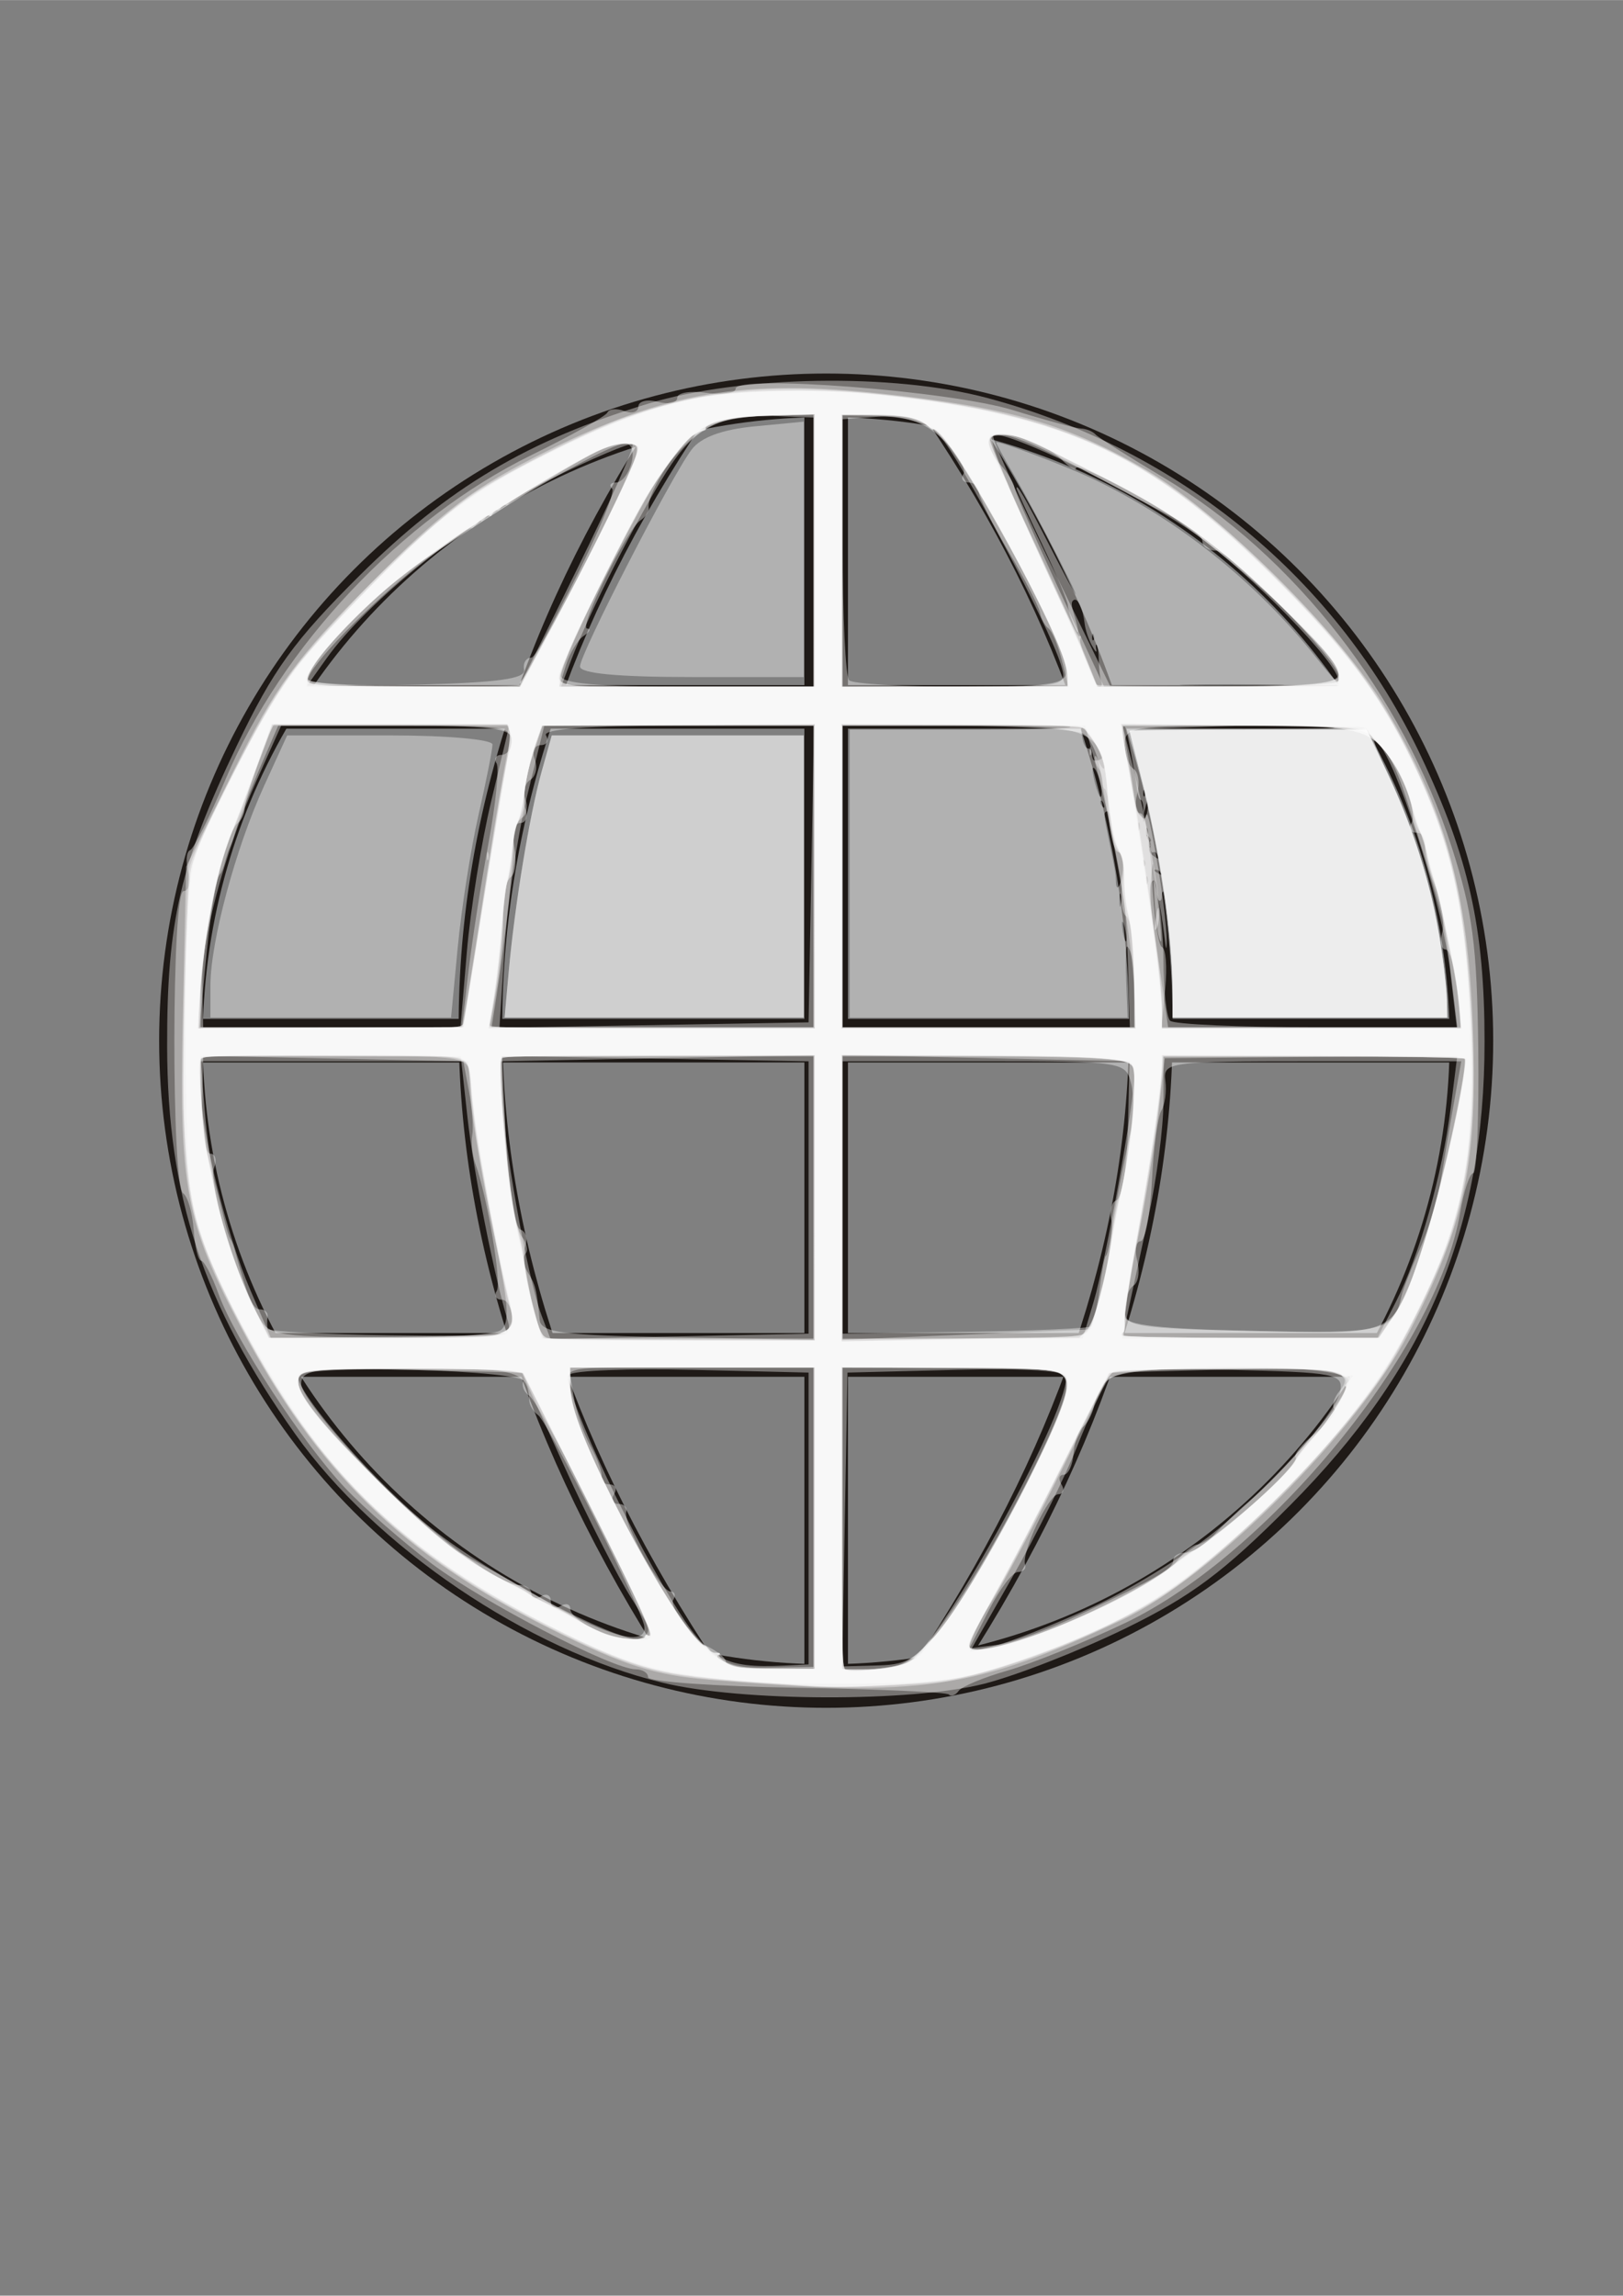 <?xml version="1.0" encoding="UTF-8" standalone="no"?>
<svg
   xmlns:dc="http://purl.org/dc/elements/1.1/"
   xmlns:cc="http://creativecommons.org/ns#"
   xmlns:rdf="http://www.w3.org/1999/02/22-rdf-syntax-ns#"
   xmlns:svg="http://www.w3.org/2000/svg"
   xmlns="http://www.w3.org/2000/svg"
   id="svg31"
   version="1.1"
   viewBox="0 0 8268 11692"
   style="shape-rendering:geometricPrecision; text-rendering:geometricPrecision; image-rendering:optimizeQuality; fill-rule:evenodd"
   height="11.693in"
   width="8.268in"
   xml:space="preserve"><rect x="0" y="0" width="8268" height="11692" fill="#808080" stroke="none"/><defs
     id="defs4"><style
       id="style2"
       type="text/css"><![CDATA[
    .str0 {stroke:#1F1A17;stroke-width:222}
    .fil0 {fill:none}
    .fil1 {fill:#1F1A17}
   ]]></style></defs><g
     transform="translate(247.739,-545.026)"
     id="Layer 1"><circle
       style="fill:none;stroke:#1f1a17;stroke-width:222"
       id="circle6"
       r="3287"
       cy="5845"
       cx="3961"
       class="fil0 str0" /><g
       id="g10"><path
         style="fill:#1f1a17"
         id="path8"
         d="M 3342,2685 C 2644,3721 2301,4766 2311,5820 l -222,2 C 2078,4722 2434,3636 3157,2562 Z M 2311,5820 c 11,1055 376,2123 1096,3205 l -185,121 C 2478,8029 2100,6921 2089,5822 Z"
         class="fil1" /></g><g
       id="g14"><path
         style="fill:#1f1a17"
         id="path12"
         d="m 4473,2685 c 698,1036 1041,2081 1031,3135 l 222,2 C 5737,4722 5381,3636 4658,2562 Z m 1031,3135 c -11,1055 -377,2123 -1097,3205 l 186,121 C 5337,8029 5715,6921 5726,5822 Z"
         class="fil1" /></g><path
       style="fill:none;stroke:#1f1a17;stroke-width:222"
       id="path16"
       d="M 3961,2558 V 9132"
       class="fil0 str0" /><g
       id="g20"><path
         style="fill:#1f1a17"
         id="path18"
         d="m 674,5734 h 6574 v 222 H 674 Z"
         class="fil1" /></g><g
       id="g24"><path
         style="fill:#1f1a17"
         id="path22"
         d="m 1166,4034 h 5590 v 222 H 1166 Z"
         class="fil1" /></g><g
       id="g28"><path
         style="fill:#1f1a17"
         id="path26"
         d="m 1081,7334 h 5760 v 223 H 1081 Z"
         class="fil1" /></g><path
       transform="matrix(10.417,0,0,10.417,-247.739,544.379)"
       id="path37"
       d="M 324.135,822.796 C 258.013,806.811 183.491,756.373 144.315,701.088 99.252,637.497 81.908,585.031 81.736,511.792 81.592,450.595 88.088,422.523 115.781,364.664 c 17.895,-37.387 27.926,-51.28 60.186,-83.355 42.955,-42.708 82.001,-65.953 140.976,-83.927 45.212,-13.779 120.158,-15.025 165.94,-2.76 94.559,25.334 171.25,88.677 212.022,175.12 23.404,49.62 31.092,84.134 31.092,139.577 0,91.402 -28.708,159.924 -94.894,226.499 -32.798,32.991 -48.486,44.714 -81.095,60.597 -22.236,10.831 -53.187,22.925 -68.778,26.875 -35.729,9.052 -118.684,8.79 -157.094,-0.496 z m 71.288,-80.317 v -71.347 l -56.682,-1.347 c -31.175,-0.741 -58.343,0.329 -60.374,2.378 -4.253,4.291 25.649,69.894 50.522,110.838 17.286,28.456 24.901,32.832 54.642,31.397 l 11.891,-0.574 z m 47.676,71.009 c 13.365,-3.591 78.37,-119.939 78.37,-140.268 0,-2.994 -19.964,-4.275 -53.51,-3.432 l -53.51,1.345 -1.313,72.536 -1.313,72.536 10.826,-0.065 c 5.954,-0.038 15.157,-1.229 20.45,-2.651 z m 90.203,-27.301 c 18.28,-8.343 45.452,-24.959 60.38,-36.925 29.355,-23.528 65.723,-64.739 65.723,-74.475 0,-8.532 -111.009,-8.615 -117.551,-0.087 -2.509,3.27 -9.374,18.089 -15.257,32.932 -5.883,14.842 -20.056,43.412 -31.497,63.489 l -20.802,36.503 12.883,-3.133 c 7.086,-1.723 27.84,-9.96 46.12,-18.303 z m -224.349,-4.467 c -7.076,-11.118 -22.058,-40.549 -33.295,-65.401 l -20.43,-45.186 -54.759,-1.34 c -32.033,-0.784 -54.759,0.519 -54.759,3.14 0,9.094 39.167,53.642 65.547,74.552 28.6,22.67 87.921,54.236 102.176,54.371 7.293,0.069 6.71,-2.55 -4.481,-20.136 z M 248.428,646.162 c -6.667,-21.634 -16.877,-73.089 -19.821,-99.885 L 225.341,516.549 H 161.744 98.147 l 0.07,15.458 c 0.098,21.438 12.292,71.097 24.334,99.087 l 10.063,23.391 h 59.19 c 54.178,0 58.973,-0.705 56.625,-8.324 z M 395.424,585.517 v -66.59 l -74.914,-1.31 -74.914,-1.31 v 18.621 c 0,20.707 12.306,89.993 19.209,108.148 l 4.443,11.686 63.088,-1.328 63.088,-1.328 z m 139.362,51.132 c 6.056,-20.344 19.978,-97.841 19.978,-111.21 0,-8.287 -4.838,-8.89 -71.347,-8.89 h -71.347 v 68.968 68.968 h 58.703 58.703 z m 147.868,-0.143 c 11.453,-22.449 22.71,-62.315 26.822,-94.986 l 3.143,-24.971 h -71.793 -71.793 l -0.083,22.593 c -0.048,12.426 -3.337,37.576 -7.314,55.888 -3.977,18.312 -8.488,39.181 -10.025,46.375 l -2.794,13.08 h 62.332 62.331 l 9.173,-17.98 z M 228.308,465.417 c 1.708,-20.274 7.072,-53.45 11.921,-73.725 l 8.815,-36.862 h -55.774 -55.774 l -12.316,27.443 c -15.34,34.182 -27.035,78.297 -27.035,101.98 v 18.026 h 63.528 63.528 z m 168.429,-38.051 1.313,-72.536 h -65.935 -65.935 l -8.421,34.484 c -4.632,18.966 -9.568,52.198 -10.97,73.849 l -2.549,39.365 75.592,-1.313 75.592,-1.313 z m 157.862,57.077 C 554.413,464.529 544.519,405.988 536.109,375.045 l -5.494,-20.215 h -59.272 -59.272 v 73.725 73.725 h 71.347 71.347 l -0.166,-17.837 z m 154.594,-9.513 c -3.554,-30.2 -22.719,-92.681 -33.556,-109.398 -6.588,-10.164 -9.946,-10.702 -66.799,-10.702 h -59.861 l 3.337,13.08 c 10.529,41.264 16.564,78.075 16.637,101.471 0.048,14.606 1.51,27.984 3.254,29.728 1.744,1.744 34.004,3.171 71.689,3.171 h 68.518 z M 282.554,277.538 c 15.776,-32.046 27.831,-59.154 26.79,-60.238 -1.042,-1.084 -19.557,6.784 -41.145,17.484 -38.752,19.209 -88.648,59.265 -108.431,87.049 l -9.948,13.971 h 52.026 52.026 z m 115.247,-8.324 v -66.59 h -13.675 c -32.367,0 -43.867,5.542 -58.155,28.027 -14.361,22.598 -37.889,69.053 -46.633,92.073 l -4.968,13.08 h 61.716 61.716 z m 121.049,55.888 c -5.83,-19.145 -49.353,-101.283 -59.357,-112.022 -6.868,-7.372 -15.3,-10.457 -28.582,-10.457 h -18.84 v 66.59 66.59 h 55.02 c 54.852,0 55.01,-0.033 51.761,-10.702 z m 135.798,7.795 c 0,-8.315 -43.102,-52.537 -69.72,-71.531 -27.21,-19.417 -95.084,-52.486 -99.226,-48.345 -0.885,0.885 11.616,28.794 27.78,62.02 l 29.389,60.41 55.888,0.177 c 30.738,0.097 55.888,-1.132 55.888,-2.731 z"
       style="fill:#ffffff;fill-opacity:0.388;stroke-width:4.756" /><path
       transform="matrix(10.417,0,0,10.417,-247.739,544.379)"
       id="path39"
       d="m 283.647,325.885 c 0,-6.207 44.846,-93.337 54.613,-106.106 4.578,-5.985 14.922,-9.778 30.837,-11.307 l 23.948,-2.301 v 62.439 62.439 h -54.699 c -36.167,0 -54.699,-1.749 -54.699,-5.163 z"
       style="fill:#ffffff;fill-opacity:0.388;stroke-width:4.756" /><path
       transform="matrix(10.417,0,0,10.417,-247.739,544.379)"
       id="path41"
       d=""
       style="fill:#ffffff;fill-opacity:0.388;stroke-width:4.756" /><path
       transform="matrix(10.417,0,0,10.417,-247.739,544.379)"
       id="path43"
       d="m 464.036,828.532 c -1.146,-1.146 -34.711,-2.636 -74.589,-3.311 -39.878,-0.675 -72.505,-2.98 -72.505,-5.122 0,-2.142 -2.736,-3.895 -6.08,-3.895 -11.246,0 -74.279,-32.623 -99.613,-51.555 -13.81,-10.32 -32.925,-27.021 -42.478,-37.114 -20.818,-21.994 -53.91,-72.746 -61.974,-95.046 -3.193,-8.83 -6.981,-16.059 -8.417,-16.064 -1.436,-0.005 -3.09,-6.8 -3.675,-15.1 -0.585,-8.3 -2.891,-16.322 -5.125,-17.827 -5.864,-3.951 -5.684,-147.808 0.185,-147.808 2.603,0 3.641,-4.178 2.305,-9.285 -1.335,-5.107 -0.934,-9.923 0.893,-10.702 1.826,-0.779 9.614,-16.34 17.305,-34.578 27.521,-65.264 86.265,-127.547 149.56,-158.572 19.64,-9.627 36.382,-18.999 37.205,-20.827 0.823,-1.828 4.569,-2.144 8.324,-0.703 3.755,1.441 6.827,0.451 6.827,-2.2 0,-2.651 4.281,-3.701 9.513,-2.332 5.232,1.368 9.513,0.468 9.513,-2 0,-2.468 6.421,-3.545 14.269,-2.393 7.848,1.152 14.269,0.246 14.268,-2.013 -0.002,-7.022 105.192,1.082 135.56,10.443 15.696,4.839 30.679,8.895 33.295,9.015 2.616,0.119 5.827,1.418 7.135,2.886 1.308,1.468 16.291,10.956 33.295,21.086 63.831,38.024 116.847,106.03 140.926,180.772 10.29,31.941 12.371,47.79 12.958,98.697 0.385,33.355 -0.718,60.645 -2.45,60.645 -1.732,-4.1e-4 -4.628,8.754 -6.436,19.454 -11.185,66.206 -93.742,167.169 -164.024,200.595 -19.62,9.331 -45.305,19.718 -57.077,23.083 -11.772,3.364 -22.62,7.859 -24.107,9.987 -1.487,2.129 -3.641,2.933 -4.787,1.786 z M 397.802,741.876 v -73.122 h -59.741 -59.741 l 2.146,13.614 c 1.18,7.487 4.974,18.725 8.431,24.971 3.457,6.247 5.83,12.963 5.275,14.925 -0.556,1.962 1.256,3.567 4.027,3.567 2.77,0 3.714,2.14 2.098,4.756 -1.617,2.616 -0.673,4.756 2.098,4.756 2.77,0 4.502,1.721 3.848,3.825 -1.701,5.472 16.847,38.983 21.577,38.983 2.176,0 2.801,1.867 1.391,4.15 -1.411,2.282 3.759,10.767 11.488,18.855 11.851,12.401 17.425,14.637 35.579,14.273 l 21.526,-0.432 z m 67.606,45.789 c 22.652,-32.352 56.062,-97.874 56.062,-109.949 0,-8.259 -4.291,-8.962 -54.699,-8.962 h -54.699 v 73.027 73.027 l 17.509,-0.491 c 15.621,-0.438 19.485,-3.313 35.827,-26.652 z m 63.287,1.53 c 38.688,-18.502 45.095,-22.258 45.095,-26.44 0,-1.996 2.735,-3.629 6.078,-3.629 3.343,0 9.458,-3.746 13.59,-8.324 4.132,-4.578 11.564,-11.761 16.515,-15.963 19.595,-16.626 43.954,-45.846 45.462,-54.534 1.487,-8.563 -2.078,-9.262 -53.593,-10.507 -56.313,-1.361 -63.004,0.439 -66.902,17.998 -0.869,3.915 -3.293,8.381 -5.386,9.925 -2.093,1.543 -4.154,7.429 -4.58,13.08 -0.426,5.651 -2.585,10.274 -4.799,10.274 -2.214,0 -2.702,2.14 -1.085,4.756 1.617,2.616 0.933,4.756 -1.52,4.756 -4.743,0 -18.165,28.468 -16.258,34.484 0.622,1.962 -0.966,3.567 -3.529,3.567 -2.563,0 -8.946,8.401 -14.184,18.669 l -9.524,18.669 13.278,-1.68 c 7.303,-0.924 25.906,-7.72 41.341,-15.101 z m -213.63,5.824 c -1.25,-8.284 -47.34,-99.89 -51.831,-103.014 -2.3,-1.601 -4.272,-4.811 -4.381,-7.135 -0.692,-14.676 -5.889,-16.116 -58.16,-16.116 -46.74,0 -53.397,0.992 -53.397,7.955 0,9.888 59.567,73.224 77.713,82.63 7.345,3.807 26.996,14.797 43.669,24.423 29.392,16.968 47.927,21.466 46.387,11.257 z m -64.713,-150.449 c 0,-5.011 -2.267,-9.111 -5.037,-9.111 -2.77,0 -3.834,-1.947 -2.363,-4.327 2.477,-4.007 -4.618,-45.911 -10.542,-62.263 -1.422,-3.924 -2.074,-10.156 -1.449,-13.849 0.624,-3.693 -0.105,-13.325 -1.62,-21.404 l -2.756,-14.689 H 162.392 98.199 l 1.904,23.782 c 1.047,13.08 3.301,29.133 5.008,35.673 1.707,6.54 3.885,15.102 4.84,19.026 0.955,3.924 2.168,7.67 2.695,8.324 0.527,0.654 1.401,2.794 1.941,4.756 6.69,24.295 8.995,29.728 12.613,29.728 2.332,0 3.987,1.605 3.678,3.567 -0.31,1.962 -0.29,4.638 0.043,5.946 0.333,1.308 27.342,2.732 60.019,3.165 55.641,0.737 59.413,0.208 59.413,-8.324 z m 147.449,-59.039 v -69.566 l -76.516,1.481 -76.516,1.481 2.756,39.899 c 1.516,21.945 4.894,42.475 7.507,45.624 2.613,3.148 3.485,6.99 1.938,8.538 -1.547,1.547 -1.05,5.631 1.105,9.075 3.846,6.146 4.365,8.218 5.823,23.235 0.614,6.325 10.861,7.639 67.315,8.63 l 66.59,1.169 z m 135.997,62.966 c 1.009,-1.009 2.784,-9.171 3.944,-18.138 1.16,-8.967 2.527,-16.304 3.038,-16.304 0.51,0 1.582,-4.281 2.381,-9.513 2.174,-14.232 6.401,-36.419 9.725,-51.044 1.624,-7.146 1.736,-17.848 0.248,-23.782 -2.657,-10.597 -3.942,-10.79 -71.88,-10.79 h -69.175 l -0.006,66.59 -0.006,66.59 59.948,-0.888 c 32.971,-0.488 60.773,-1.713 61.782,-2.722 z M 685.354,633.824 c 0.656,-3.024 4.677,-13.358 8.935,-22.964 4.258,-9.606 8.867,-24.589 10.243,-33.295 1.376,-8.706 4.208,-25.461 6.294,-37.234 l 3.793,-21.404 h -72.973 c -70.21,0 -72.927,0.36 -71.751,9.513 0.672,5.232 -0.211,11.813 -1.963,14.624 -1.752,2.811 -3.826,18.316 -4.61,34.455 -0.783,16.139 -3.279,29.357 -5.546,29.373 -2.267,0.016 -3.003,4.308 -1.636,9.537 1.368,5.229 0.547,10.707 -1.823,12.172 -2.37,1.465 -4.31,6.756 -4.31,11.758 0,8.43 4.601,9.191 63.023,10.421 63.829,1.344 68.594,0.227 72.324,-16.956 z M 229.11,474.93 c 1.774,-15.042 6.159,-43.151 9.746,-62.464 3.587,-19.313 5.374,-36.971 3.972,-39.241 -1.403,-2.27 -0.284,-4.126 2.487,-4.126 2.77,0 5.037,-3.211 5.037,-7.135 0,-5.946 -9.521,-7.135 -57.154,-7.135 H 136.044 l -6.71,15.458 c -6.65,15.32 -12.786,31.177 -14.723,38.051 -0.553,1.962 -1.54,4.638 -2.194,5.946 -0.654,1.308 -1.724,4.519 -2.378,7.135 -0.654,2.616 -1.73,5.292 -2.391,5.946 -2.128,2.106 -4.871,19.535 -7.485,47.564 l -2.551,27.349 h 64.137 64.137 z m 168.692,-46.375 v -73.725 h -66.871 c -43.369,0 -65.838,1.672 -63.931,4.756 1.617,2.616 0.444,4.756 -2.606,4.756 -3.05,0 -4.34,3.142 -2.867,6.982 1.474,3.84 0.487,8.338 -2.194,9.994 -2.68,1.656 -3.75,5.937 -2.378,9.513 1.372,3.576 0.584,7.682 -1.751,9.125 -2.335,1.443 -4.135,6.328 -4,10.854 0.26,8.683 -4.286,49.955 -8.371,76.009 l -2.424,15.458 h 78.697 78.697 z m 153.843,43.997 c -0.862,-28.47 -1.769,-35.663 -8.543,-67.779 -1.655,-7.848 -3.935,-20.531 -5.066,-28.183 -1.131,-7.653 -4.786,-15.646 -8.123,-17.764 -3.336,-2.117 -31.216,-3.882 -61.954,-3.922 l -55.888,-0.073 v 73.725 73.725 h 70.237 70.237 z m 158.357,7.135 c -3.369,-28.38 -3.615,-29.427 -17.012,-72.536 -16.523,-53.166 -15.162,-52.321 -84.264,-52.321 -54.952,0 -58.718,0.592 -58.718,9.232 0,5.078 1.939,10.431 4.31,11.896 2.37,1.465 3.191,6.942 1.823,12.172 -1.368,5.229 -0.632,9.519 1.636,9.533 2.267,0.014 4.789,14.462 5.603,32.106 0.815,17.644 3.01,32.634 4.878,33.31 1.868,0.676 2.582,9.773 1.587,20.215 l -1.811,18.985 h 72.325 72.325 z M 278.319,288.902 c 13.251,-25.796 22.724,-48.271 21.052,-49.943 -1.672,-1.672 -0.792,-3.04 1.954,-3.04 2.747,0 6.114,-4.281 7.482,-9.513 1.45,-5.546 0.146,-9.513 -3.128,-9.513 -8.821,0 -75.52,39.296 -101.125,59.578 -24.13,19.114 -53.601,49.599 -53.909,55.765 -0.098,1.962 23.167,3.567 51.701,3.567 h 51.88 z m 119.483,-19.514 v -66.416 l -22.593,0.291 c -12.426,0.16 -27.364,3.313 -33.196,7.006 -9.809,6.212 -25.919,31.035 -24.76,38.15 0.276,1.697 -1.54,4.395 -4.036,5.995 -6.475,4.151 -30.467,52.838 -26.081,52.925 2.006,0.04 1.26,1.645 -1.657,3.567 -2.917,1.922 -6.807,8.31 -8.644,14.196 l -3.34,10.702 h 62.154 62.154 z m 121.428,53.384 c -1.799,-7.168 -4.707,-14.124 -6.461,-15.458 -1.755,-1.334 -3.653,-4.885 -4.219,-7.89 -0.566,-3.005 -7.522,-16.477 -15.458,-29.937 -7.936,-13.46 -14.43,-26.519 -14.43,-29.02 0,-2.501 -2.267,-4.547 -5.037,-4.547 -2.77,0 -3.874,-1.882 -2.452,-4.182 1.422,-2.3 -2.773,-9.54 -9.321,-16.088 -8.572,-8.572 -17.209,-11.979 -30.843,-12.167 l -18.937,-0.261 v 63.121 c 0,34.717 1.427,64.548 3.171,66.292 1.744,1.744 26.591,3.171 55.215,3.171 h 52.044 z m 135.42,7.923 c 0,-7.6 -52.74,-61.481 -60.179,-61.481 -3.526,0 -6.411,-1.984 -6.411,-4.408 0,-2.424 -5.886,-7.425 -13.08,-11.113 -7.194,-3.687 -27.706,-14.546 -45.581,-24.131 -32.577,-17.467 -45.98,-21.259 -45.98,-13.009 0,2.429 2.675,7.296 5.946,10.815 3.27,3.519 6.302,8.488 6.738,11.042 0.436,2.554 10.479,25.512 22.317,51.018 l 21.524,46.375 h 57.353 c 37.707,0 57.353,-1.75 57.353,-5.11 z"
       style="fill:#ffffff;fill-opacity:0.388;stroke-width:4.756" /><path
       transform="matrix(10.417,0,0,10.417,-247.739,544.379)"
       id="path45"
       d="m 102.903,481.875 c 0,-21.259 12.279,-67.007 26.121,-97.317 l 11.404,-24.971 h 50.206 c 28.085,0 50.206,1.966 50.206,4.461 0,2.454 -3.08,17.972 -6.844,34.484 -3.764,16.513 -8.321,45.541 -10.127,64.507 l -3.284,34.484 h -58.841 -58.841 z"
       style="fill:#ffffff;fill-opacity:0.388;stroke-width:4.756" /><path
       transform="matrix(10.417,0,0,10.417,-247.739,544.379)"
       id="path47"
       d="m 347.368,821.381 c -27.387,-2.268 -42.252,-7.022 -78.481,-25.096 C 196.696,760.269 155.203,719.76 117.648,648.633 90.704,597.603 87.524,580.54 89.386,496.974 l 1.631,-73.175 23.549,-47.564 c 19.95,-40.295 30.127,-54.184 66.587,-90.878 35.716,-35.944 50.428,-46.982 86.47,-64.876 58.131,-28.86 95.978,-35.303 164.06,-27.93 62.413,6.759 90.678,14.946 128.963,37.353 36.384,21.295 95.542,80.184 116.932,116.403 29.151,49.359 40.269,89.736 42.669,154.952 2.492,67.707 -3.635,97.065 -31.478,150.849 -24.77,47.848 -96.255,119.288 -140.051,139.962 -72.257,34.11 -98.06,37.866 -201.352,29.312 z m 50.434,-78.901 v -73.725 h -59.455 -59.455 v 11.893 c 0,18.163 52.923,118.038 65.497,123.604 5.833,2.582 10.606,6.328 10.606,8.324 0,1.996 9.632,3.629 21.404,3.629 h 21.404 z m 60.176,56.513 c 18.564,-21.392 63.491,-106.396 63.491,-120.128 0,-9.723 -2.094,-10.11 -54.699,-10.11 h -54.699 v 73.725 73.725 l 15.458,0.029 c 11.872,0.024 18.937,-3.977 30.449,-17.243 z m 79.065,-12.259 c 17.958,-8.277 35.177,-18.657 38.266,-23.067 3.088,-4.41 7.756,-8.228 10.372,-8.485 7.02,-0.69 50.935,-39.456 48.01,-42.381 -1.376,-1.376 2.89,-6.742 9.479,-11.925 6.589,-5.183 10.816,-10.588 9.393,-12.011 -1.423,-1.423 -0.225,-5.435 2.663,-8.914 8.184,-9.861 -2.628,-11.684 -60.338,-10.177 l -52.015,1.359 -23.782,47.875 c -13.08,26.331 -28.598,55.479 -34.484,64.773 -5.886,9.294 -10.702,18.518 -10.702,20.498 0,6.213 29.189,-1.898 63.138,-17.547 z m -220.101,10.366 c 0,-7.144 -52.73,-111.208 -58.073,-114.607 -2.515,-1.601 -3.855,-4.811 -2.978,-7.135 0.877,-2.324 -23.554,-4.828 -54.293,-5.565 -47.311,-1.134 -55.888,-0.235 -55.888,5.856 0,17.162 89.49,99.332 108.181,99.332 3.285,0 5.973,1.91 5.973,4.244 0,2.334 2.14,2.922 4.756,1.305 2.616,-1.617 4.756,-0.547 4.756,2.378 0,2.925 2.14,3.995 4.756,2.378 2.616,-1.617 4.756,-1 4.756,1.371 0,5.278 18.363,14.515 29.728,14.955 4.578,0.177 8.324,-1.854 8.324,-4.514 z M 244.596,650.566 c 4.936,-3.227 4.275,-12.763 -3.385,-48.799 -5.236,-24.634 -10.137,-53.35 -10.891,-63.814 l -1.371,-19.026 -64.777,-1.319 -64.777,-1.319 -0.539,23.912 c -0.296,13.152 1.496,23.912 3.983,23.912 2.487,0 3.32,3.131 1.852,6.958 -2.75,7.167 8.898,47.607 20.104,69.796 6.251,12.378 7.036,12.549 60,13.126 29.516,0.321 56.427,-1.221 59.801,-3.427 z M 397.802,585.517 v -68.968 h -76.182 -76.182 l 2.027,41.475 c 1.115,22.811 4.241,42.213 6.946,43.115 2.706,0.902 3.827,4.488 2.491,7.969 -1.336,3.481 -0.063,15.115 2.829,25.853 l 5.257,19.524 h 66.407 66.407 z m 141.587,41.766 c 3.316,-12.507 5.148,-26.383 4.072,-30.836 -1.076,-4.453 0.131,-8.791 2.682,-9.642 2.551,-0.85 4.999,-16.471 5.441,-34.712 l 0.802,-33.166 -70.157,-1.548 -70.157,-1.548 v 69.613 69.613 l 60.645,-2.517 60.645,-2.517 z m 157.137,-20.362 c 7.794,-24.193 19.958,-78.473 19.958,-89.058 0,-0.932 -33.047,-1.414 -73.437,-1.07 l -73.437,0.625 -3.11,26.915 c -1.711,14.803 -6.119,41.898 -9.797,60.21 -3.678,18.312 -6.689,35.908 -6.691,39.103 -0.003,4.214 17.293,6.172 63.019,7.135 72.268,1.522 68.184,3.667 83.495,-43.859 z M 228.725,486.821 c 1.422,-8.502 5.883,-36.821 9.913,-62.931 4.03,-26.11 8.547,-52.33 10.037,-58.266 2.707,-10.786 2.668,-10.793 -56.307,-10.793 h -59.016 l -6.815,17.837 c -3.749,9.81 -6.854,19.977 -6.901,22.593 -0.047,2.616 -1.596,5.895 -3.443,7.286 -6.144,4.628 -17.693,57.239 -17.264,78.639 l 0.423,21.095 h 63.393 63.393 z m 169.077,-58.266 v -73.725 h -66.221 -66.221 l -5.559,16.844 c -3.057,9.264 -4.361,19.966 -2.896,23.782 1.464,3.816 0.34,6.938 -2.499,6.938 -2.954,0 -4.18,5.134 -2.867,12.005 1.262,6.603 0.452,13.143 -1.8,14.535 -2.252,1.392 -3.895,9.367 -3.652,17.723 0.244,8.356 -1.119,24.289 -3.028,35.407 l -3.472,20.215 h 79.107 79.107 z m 156.962,47.845 c 0,-14.234 -1.784,-26.982 -3.963,-28.329 -2.18,-1.347 -3.007,-8.965 -1.838,-16.928 1.169,-7.963 0.277,-14.494 -1.982,-14.512 -2.259,-0.018 -4.539,-9.598 -5.067,-21.288 -1.795,-39.758 -3.109,-40.513 -70.554,-40.513 h -59.288 v 73.725 73.725 h 71.347 71.347 z m 157.778,6.854 c -0.998,-10.464 -3.53,-19.026 -5.626,-19.026 -2.096,0 -2.815,-3.809 -1.598,-8.465 1.217,-4.656 -0.396,-14.823 -3.586,-22.593 -3.19,-7.77 -5.363,-16.804 -4.829,-20.074 0.534,-3.27 -1.389,-5.946 -4.274,-5.946 -2.885,0 -4.034,-1.961 -2.553,-4.357 3.859,-6.245 -5.936,-29.722 -16.512,-39.575 -7.578,-7.06 -18.161,-8.389 -66.82,-8.389 h -57.816 l 2.817,15.458 c 1.549,8.502 6.572,41.678 11.162,73.725 l 8.345,58.266 h 71.552 71.553 z M 256.298,327.48 c -0.654,-3.27 0.993,-5.946 3.659,-5.946 3.769,0 52.229,-95.498 52.229,-102.926 0,-0.944 -3.855,-1.716 -8.567,-1.716 -7.867,0 -26.108,10.744 -94.944,55.922 -23.858,15.658 -58.208,50.62 -58.208,59.245 0,2.231 24.079,3.451 53.51,2.711 39.713,-0.998 53.203,-2.878 52.321,-7.29 z m 141.504,-57.495 v -65.819 l -22.061,-0.834 c -32.64,-1.235 -46.837,12.023 -76.668,71.599 -13.716,27.392 -24.938,52.295 -24.938,55.339 0,3.925 17.987,5.534 61.834,5.534 h 61.834 z m 123.667,58.108 c 0,-13.496 -53.205,-110.685 -64.726,-118.234 -6.089,-3.989 -18.626,-6.714 -27.861,-6.055 l -16.791,1.198 -0.01,65.401 -0.01,65.401 h 54.699 c 47.267,0 54.699,-1.048 54.699,-7.711 z m 133.18,1.046 c 0,-10.96 -68.101,-71.139 -99.355,-87.797 -15.988,-8.522 -29.069,-14.145 -29.069,-12.497 0,1.648 -3.36,-0.363 -7.467,-4.47 -8.092,-8.092 -29.442,-14.966 -33.593,-10.815 -1.411,1.411 6.395,21.425 17.346,44.476 10.951,23.051 23.14,49.979 27.085,59.84 l 7.174,17.929 h 58.939 c 47.373,0 58.939,-1.308 58.939,-6.665 z"
       style="fill:#ffffff;fill-opacity:0.388;stroke-width:4.756" /><path
       transform="matrix(10.417,0,0,10.417,-247.739,544.379)"
       id="path49"
       d=""
       style="fill:#ffffff;fill-opacity:0.388;stroke-width:4.756" /><path
       transform="matrix(10.417,0,0,10.417,-247.739,544.379)"
       id="path51"
       d=""
       style="fill:#ffffff;fill-opacity:0.388;stroke-width:4.756" /><path
       transform="matrix(10.417,0,0,10.417,-247.739,544.379)"
       id="path53"
       d=""
       style="fill:#ffffff;fill-opacity:0.388;stroke-width:4.756" /><path
       transform="matrix(10.417,0,0,10.417,-247.739,544.379)"
       id="path55"
       d=""
       style="fill:#ffffff;fill-opacity:0.388;stroke-width:4.756" /><path
       transform="matrix(10.417,0,0,10.417,-247.739,544.379)"
       id="path57"
       d="m 248.799,474.93 c 2.898,-32.19 10.218,-76.691 16.039,-97.507 l 4.988,-17.837 h 61.61 61.61 v 68.968 68.968 h -73.14 -73.14 z"
       style="fill:#ffffff;fill-opacity:0.388;stroke-width:4.756" /><path
       transform="matrix(10.417,0,0,10.417,-247.739,544.379)"
       id="path59"
       d="m 248.799,474.93 c 2.898,-32.19 10.218,-76.691 16.039,-97.507 l 4.988,-17.837 h 61.61 61.61 v 68.968 68.968 h -73.14 -73.14 z"
       style="fill:#ffffff;fill-opacity:0.388;stroke-width:4.756" /><path
       transform="matrix(10.417,0,0,10.417,-247.739,544.379)"
       id="path61"
       d="m 395.14,824.453 c -2.895,-0.276 -15.329,-1.141 -27.632,-1.922 -42.182,-2.678 -56.392,-6.266 -91.177,-23.023 C 195.485,760.56 151.413,716.707 111.595,635.586 94,599.739 90.636,584.91 89.691,539.022 c -0.524,-25.447 0.913,-88.106 2.565,-111.842 0.369,-5.297 3.723,-13.083 17.218,-39.964 24.872,-49.544 30.431,-57.803 60.783,-90.299 19.26,-20.62 43.465,-42.721 59.294,-54.138 13.338,-9.62 58.237,-32.42 76.116,-38.652 40.385,-14.076 72.941,-16.892 127.632,-11.041 87.811,9.394 130.556,29.393 190.541,89.147 33.708,33.579 50.752,56.383 66.535,89.026 19.631,40.601 26.213,69.112 29.286,126.871 2.441,45.874 -0.808,78.284 -10.807,107.799 -5.38,15.88 -21.605,49.4 -30.503,63.02 -22.835,34.949 -70.475,83.807 -106.016,108.725 -25.472,17.858 -77.793,38.94 -110.049,44.341 -11.287,1.89 -55.9,3.509 -67.144,2.437 z m 41.386,-9.29 c 6.854,-1.059 13.732,-5.061 15.891,-9.245 1.061,-2.056 2.675,-4.214 3.587,-4.796 5.995,-3.827 30.098,-43.637 47.569,-78.567 13.664,-27.32 18.991,-40.989 18.303,-46.973 -0.701,-6.104 -6.3,-6.73 -61.276,-6.848 l -49.013,-0.106 v 73.597 73.597 l 3.618,0.547 c 3.741,0.566 13.388,0.02 21.32,-1.206 z m -38.097,-72.851 v -73.684 h -59.8 -59.8 l 0.036,8.224 c 0.048,10.721 5.667,26.007 20.438,55.592 22.385,44.835 41.052,72.658 53.073,79.101 7.354,3.942 8.906,4.182 27.961,4.32 l 18.092,0.131 z m 100.613,59.605 c 25.499,-8.033 62.807,-26.239 73.597,-35.913 3.691,-3.31 8.379,-6.743 10.418,-7.63 10.013,-4.356 47.419,-37.475 50.443,-44.662 0.985,-2.342 5.191,-7.656 9.347,-11.809 6.589,-6.585 17.591,-24.065 15.147,-24.065 -0.484,0 -0.17,-0.711 0.699,-1.579 2.172,-2.172 1.985,-4.122 -0.31,-3.241 -1.039,0.399 -2.075,0.172 -2.303,-0.502 -0.999,-2.963 -23.236,-4.169 -62.731,-3.404 -22.173,0.429 -42.768,1.145 -45.767,1.589 l -5.452,0.808 -21.734,43.625 c -11.954,23.994 -26.671,52.211 -32.705,62.704 -12.792,22.245 -14.432,25.656 -13.5,28.082 0.861,2.243 9.384,0.87 24.853,-4.003 z m -182.299,-1.616 c 2.777,-1.758 0.199,-7.664 -25.311,-57.989 -12.289,-24.243 -25.364,-50.097 -29.055,-57.452 l -6.711,-13.373 -8.553,-1.101 c -14.522,-1.869 -94.894,-1.387 -98.355,0.59 -8.18,4.672 0.315,17.161 35.642,52.401 29.673,29.6 45.155,41.578 66.332,51.321 5.247,2.414 9.539,4.996 9.539,5.738 0,0.742 0.868,1.349 1.928,1.349 2.025,0 17.197,7.887 23.424,12.177 8.662,5.968 26.095,9.518 31.12,6.338 z m 81.686,-214.678 v -69.626 h -75.921 c -44.106,0 -76.425,0.504 -77.124,1.203 -2.707,2.707 3.793,72.257 7.769,83.136 1.164,3.186 2.653,10.786 3.308,16.889 1.625,15.148 7.5,36.688 10.145,37.195 1.125,0.216 31.246,0.491 66.935,0.611 l 64.889,0.218 z m 133.31,65.485 c 3.291,-3.291 9.209,-26.617 12.152,-47.898 1.132,-8.189 2.855,-16.803 3.827,-19.143 0.973,-2.34 2.442,-9.826 3.266,-16.636 0.824,-6.81 1.74,-12.774 2.036,-13.253 0.296,-0.479 0.906,-7.638 1.355,-15.908 0.625,-11.497 0.405,-15.589 -0.935,-17.383 -2.711,-3.632 -24.349,-4.844 -86.92,-4.869 l -54.934,-0.021 v 69.492 69.492 l 58.726,-0.587 c 57.062,-0.57 58.803,-0.664 61.426,-3.287 z m -287.334,0.95 c 6.439,-2.576 7.469,-5.441 4.828,-13.428 -1.967,-5.949 -10.171,-47.104 -15.397,-77.238 -1.381,-7.961 -2.9,-20.31 -3.376,-27.444 -0.711,-10.645 -1.345,-13.417 -3.539,-15.461 -2.545,-2.371 -5.682,-2.49 -65.473,-2.49 -39.946,0 -62.96,0.47 -63.239,1.293 -1.224,3.608 1.268,40.828 3.128,46.734 1.14,3.618 2.783,11.316 3.652,17.105 2.047,13.65 13.017,46.966 19.187,58.268 2.653,4.86 5.494,10.165 6.314,11.787 l 1.491,2.95 53.592,0.011 c 45.982,0.009 54.336,-0.287 58.832,-2.086 z m 432.013,-1.53 c 1.282,-1.986 4.367,-6.454 6.856,-9.931 8.166,-11.407 22.523,-60.521 30.952,-105.882 1.651,-8.882 2.571,-16.579 2.045,-17.105 -0.526,-0.526 -33.916,-0.956 -74.202,-0.956 h -73.246 l -0.337,5.263 c -1.214,18.974 -6.222,51.968 -14.266,93.989 -2.553,13.339 -4.481,26.488 -4.284,29.22 0.197,2.732 -0.061,5.388 -0.575,5.901 -0.513,0.513 -0.933,1.427 -0.933,2.03 0,0.603 28.273,1.093 62.829,1.088 l 62.829,-0.008 2.331,-3.61 z M 226.56,500.536 c 0.372,-1.266 3.693,-21.546 7.381,-45.066 10.118,-64.534 13.068,-81.701 15.087,-87.781 1.44,-4.337 1.513,-6.414 0.333,-9.539 l -1.508,-3.995 H 190.938 134.023 l -1.857,3.618 c -1.021,1.99 -4.817,12.204 -8.435,22.697 -3.618,10.493 -7.801,21.447 -9.295,24.342 -7.108,13.771 -15.32,54.95 -16.465,82.566 l -0.641,15.461 h 64.277 c 60.081,0 64.321,-0.15 64.953,-2.303 z M 398.43,428.484 V 354.13 l -66.644,0.341 -66.644,0.341 -1.909,5.263 c -3.823,10.537 -6.863,23.832 -6.885,30.108 -0.014,3.906 -0.989,8.032 -2.487,10.526 -1.671,2.782 -2.709,7.796 -3.223,15.578 -0.417,6.311 -1.481,12.824 -2.364,14.474 -0.883,1.649 -2.056,11.304 -2.607,21.455 -0.854,15.745 -2.905,32.01 -5.927,47.004 l -0.729,3.618 h 79.71 79.71 z m 156.212,50.341 c -0.482,-16.814 -1.319,-25.949 -2.792,-30.472 -1.258,-3.861 -2.104,-10.964 -2.104,-17.66 0,-8.388 -0.525,-11.781 -2.091,-13.51 -2.879,-3.181 -4.244,-9.755 -5.781,-27.846 -1.327,-15.616 -3.414,-23.074 -7.813,-27.928 -1.321,-1.457 -2.674,-3.538 -3.007,-4.623 -0.525,-1.71 -8.557,-2.019 -60.036,-2.316 l -59.43,-0.342 v 74.356 74.356 h 71.871 71.871 z m 158.957,12.833 c -0.512,-6.149 -1.789,-14.587 -2.838,-18.75 -1.049,-4.163 -3.042,-13.848 -4.43,-21.521 -1.388,-7.673 -3.707,-16.954 -5.154,-20.624 -1.446,-3.67 -3.047,-9.826 -3.556,-13.68 -0.509,-3.854 -1.982,-8.488 -3.273,-10.297 -1.291,-1.809 -2.963,-6.749 -3.716,-10.978 -1.805,-10.139 -8.63,-23.783 -15.473,-30.932 -3.029,-3.165 -5.835,-6.606 -6.235,-7.647 -0.492,-1.283 -2.748,-1.891 -6.992,-1.884 -3.446,0.005 -30.389,-0.308 -59.873,-0.695 l -53.608,-0.704 0.767,6.354 c 0.422,3.495 1.279,8.13 1.905,10.301 1.085,3.762 4.2,23.634 13.245,84.492 2.236,15.043 4.015,31.939 3.955,37.548 l -0.111,10.197 h 73.159 73.159 l -0.931,-11.18 z M 254.49,334.642 c -0.447,-0.724 -0.291,-1.515 0.347,-1.758 1.708,-0.65 27.831,-49.423 41.11,-76.757 14.22,-29.271 17.372,-37.088 15.436,-38.284 -3.311,-2.046 -11.828,-0.683 -19.743,3.16 -11.524,5.595 -42.455,23.83 -42.994,25.346 -0.243,0.683 -0.987,0.904 -1.654,0.492 -0.667,-0.412 -1.567,0.173 -1.999,1.3 -0.433,1.127 -1.321,1.719 -1.974,1.316 -0.653,-0.404 -1.541,0.189 -1.974,1.316 -0.433,1.127 -1.227,1.777 -1.765,1.445 -0.538,-0.333 -2.228,0.559 -3.754,1.981 -1.527,1.422 -3.158,2.586 -3.626,2.586 -1.713,0 -31.803,21.729 -42.11,30.41 -20.447,17.219 -38.655,37.995 -39.422,44.982 l -0.329,3.001 52.633,0.39 c 34.863,0.259 52.358,-0.054 51.819,-0.926 z m 143.94,-65.497 v -66.588 l -20.066,0.611 c -21.318,0.649 -31.781,2.833 -36.586,7.638 -1.407,1.407 -2.77,2.411 -3.028,2.23 -1.099,-0.771 -13.464,15.07 -20.284,25.987 -7.902,12.65 -31.243,58.565 -39.06,76.838 -2.6,6.077 -4.981,13.034 -5.292,15.461 l -0.565,4.412 h 62.44 62.44 z m 123.684,62.672 c 0,-9.178 -11.409,-34.374 -32.889,-72.634 -23.065,-41.082 -27.458,-47.196 -37.661,-52.406 -5.663,-2.892 -8.412,-3.332 -23.201,-3.714 L 411.587,202.629 v 66.645 66.645 l 55.263,-0.3 55.263,-0.3 z m 132.646,-0.17 c 0.446,-5.854 -4.863,-12.554 -27.566,-34.787 -30.534,-29.903 -53.449,-46.495 -86.659,-62.748 -11.941,-5.843 -23.783,-11.921 -26.316,-13.507 -6.682,-4.182 -19.129,-8.557 -24.345,-8.557 -5.966,0 -7.892,3.335 -5,8.658 3.355,6.177 8.293,16.275 8.293,16.96 0,0.347 7.168,16.189 15.929,35.204 14.007,30.403 22.021,48.644 26.207,59.653 l 1.242,3.267 58.959,-0.112 58.959,-0.112 0.299,-3.919 z"
       style="fill:#ffffff;fill-opacity:0.388;stroke-width:1.316" /><path
       transform="matrix(10.417,0,0,10.417,-247.739,544.379)"
       id="path63"
       d="m 398.43,824.294 c -21.352,-0.885 -60.644,-4.428 -71.155,-6.417 -15.779,-2.985 -32.431,-9.534 -61.001,-23.99 C 192.159,756.387 149.38,712.449 111.649,635.075 95.815,602.605 92.545,590.134 90.436,554.194 c -1.411,-24.044 0.394,-110.667 2.655,-127.403 0.896,-6.636 4.007,-14.096 15.636,-37.5 25.833,-51.987 33.219,-62.615 68.65,-98.775 38.335,-39.124 51.019,-48.885 88.158,-67.849 33.907,-17.314 57.814,-25.643 85.189,-29.682 17.493,-2.581 53.993,-2.572 78.993,0.019 92.803,9.619 135.271,29.866 199.058,94.903 31.234,31.846 46.298,52.359 61.737,84.068 18.78,38.571 26.34,72.141 28.866,128.166 2.25,49.925 -1.661,82.183 -13.768,113.548 -6.683,17.312 -22.067,47.258 -30.845,60.041 -28.039,40.83 -80.025,90.992 -116.425,112.341 -20.575,12.067 -63.109,28.658 -86.388,33.696 -15.716,3.401 -49.898,5.506 -73.521,4.527 z m 44.737,-11.162 c 3.466,-1.528 7.68,-4.885 10.164,-8.097 2.334,-3.018 6.585,-8.447 9.447,-12.066 8.211,-10.38 25.373,-39.816 39.508,-67.763 14.065,-27.81 20.286,-43.514 19.605,-49.487 -0.715,-6.263 -6.015,-6.867 -61.289,-6.986 l -49.013,-0.106 v 73.575 c 0,57.593 0.357,73.733 1.645,74.305 3.439,1.527 24.096,-0.802 29.934,-3.375 z M 398.43,742.312 V 668.628 H 338.561 278.693 v 7.79 c 0,10.668 5.407,25.599 19.857,54.828 17.788,35.983 42.576,75.641 45.968,73.545 0.553,-0.342 1.344,0.264 1.759,1.345 0.415,1.081 2.105,1.975 3.756,1.986 2.135,0.014 2.497,0.34 1.255,1.128 -1.255,0.796 -0.143,1.901 3.947,3.926 5.015,2.483 7.93,2.819 24.444,2.82 l 18.75,10e-4 z m 93.502,61.891 c 26.362,-6.955 66.588,-26.153 82.814,-39.523 3.257,-2.683 7.401,-5.643 9.211,-6.576 10.78,-5.563 45.857,-36.655 49.606,-43.971 1.144,-2.232 5.439,-7.663 9.545,-12.069 6.789,-7.285 17.248,-24.226 14.956,-24.226 -0.522,0 -0.239,-0.711 0.63,-1.579 1.987,-1.987 2.072,-4.145 0.116,-2.935 -0.805,0.497 -1.898,0.2 -2.43,-0.66 -2.041,-3.303 -20.419,-4.331 -64.529,-3.612 -24.243,0.395 -45.408,1.122 -47.033,1.615 -2.294,0.695 -7.761,10.494 -24.458,43.836 -11.827,23.617 -26.167,51.23 -31.865,61.361 -13.69,24.34 -15.443,27.928 -14.44,29.551 1.268,2.052 6.972,1.665 17.878,-1.213 z M 315.535,800.129 c 0,-0.766 0.678,-0.974 1.508,-0.462 3.773,2.332 -2.032,-10.458 -30.637,-67.503 l -30.49,-60.805 -6.046,-1.037 c -3.325,-0.57 -26.769,-1.037 -52.098,-1.037 -48.687,0 -51.974,0.381 -51.974,6.033 0,7.117 7.321,16.502 34.118,43.737 30.765,31.268 47.19,44.404 68.324,54.641 4.6,2.228 9.184,4.733 10.188,5.566 1.004,0.833 5.53,3.261 10.058,5.396 4.528,2.135 11.142,5.742 14.697,8.016 3.555,2.274 9.477,5.176 13.158,6.448 7.438,2.571 19.193,3.187 19.193,1.006 z m 82.895,-214.396 v -69.737 h -76.357 c -70.438,0 -76.423,0.172 -77.209,2.221 -1.018,2.652 1.685,41.469 4.243,60.937 0.998,7.599 3.031,18.499 4.517,24.224 1.486,5.724 2.702,12.322 2.702,14.662 0,6.24 7.549,35.083 9.508,36.326 0.922,0.585 31.134,1.073 67.137,1.084 l 65.461,0.02 z m 133.236,65.448 c 2.967,-2.967 9.198,-25.627 11.484,-41.764 0.769,-5.428 2.813,-16.382 4.543,-24.342 4.507,-20.746 6.146,-32.231 6.949,-48.711 0.58,-11.89 0.352,-14.795 -1.264,-16.136 -3.6,-2.988 -27.381,-4.164 -84.883,-4.198 l -56.908,-0.034 v 69.906 69.906 L 470.29,654.831 c 56.567,-0.942 58.8,-1.075 61.375,-3.65 z m -287.198,0.851 c 6.522,-2.61 7.467,-5.617 4.748,-15.117 -2.325,-8.124 -12.951,-62.022 -15.843,-80.362 -1.064,-6.747 -2.342,-17.505 -2.841,-23.907 -1.418,-18.222 5.109,-16.649 -69.104,-16.649 -58.677,0 -62.869,0.152 -63.552,2.303 -1.201,3.782 1.465,38.482 3.665,47.697 1.123,4.704 2.954,13.349 4.07,19.21 2.994,15.724 10.46,37.373 18.672,54.145 l 7.248,14.803 h 53.818 c 46.433,0 54.545,-0.291 59.119,-2.121 z m 436.618,-7.77 c 5.245,-7.764 8.092,-14.201 13.24,-29.934 9.064,-27.699 19.129,-69.137 21.843,-89.925 l 0.878,-6.724 -4.21,-0.842 c -2.315,-0.463 -35.814,-0.842 -74.44,-0.842 h -70.23 v 5.172 c 0,9.478 -5.285,46.027 -11.975,82.804 -3.638,20.001 -6.424,38.882 -6.192,41.958 0.232,3.076 -0.026,5.592 -0.574,5.592 -0.548,0 -0.996,0.592 -0.996,1.316 0,0.859 21.873,1.316 62.987,1.316 h 62.987 z M 231.609,471.259 c 11.79,-73.798 15.949,-98.378 17.547,-103.711 1.23,-4.105 1.33,-6.756 0.36,-9.539 l -1.344,-3.854 h -57.642 -57.642 l -1.992,5.592 c -9.601,26.95 -14.327,39.596 -17.197,46.021 -7.168,16.046 -14.359,52.631 -16.044,81.623 l -0.899,15.473 64.957,-0.341 64.957,-0.341 z M 398.43,428.484 V 354.13 l -66.776,0.341 -66.776,0.341 -3.632,11.096 c -1.997,6.103 -4.188,15.996 -4.869,21.986 -0.681,5.99 -2.087,12.247 -3.126,13.904 -1.039,1.658 -2.285,7.75 -2.769,13.54 -0.484,5.789 -1.686,13.487 -2.67,17.105 -0.984,3.618 -2.16,13.533 -2.613,22.033 -0.453,8.5 -1.971,22.414 -3.374,30.921 -1.403,8.507 -2.563,15.911 -2.578,16.454 -0.015,0.543 35.795,0.987 79.578,0.987 h 79.605 z m 156.177,50.341 c -0.458,-15.221 -1.473,-26.904 -2.772,-31.908 -1.127,-4.342 -2.058,-12.154 -2.069,-17.359 -0.015,-6.838 -0.71,-10.672 -2.507,-13.816 -2.854,-4.996 -3.481,-8.207 -5.417,-27.751 -1.548,-15.621 -2.392,-18.582 -7.623,-26.736 -2.394,-3.731 -4.786,-5.792 -7.335,-6.319 -2.081,-0.43 -28.873,-0.783 -59.539,-0.783 h -55.757 v 74.342 74.342 h 71.871 71.871 z m 159.54,18.421 c -0.14,-10.908 -8.541,-54.519 -12.918,-67.055 -1.443,-4.134 -3.046,-10.351 -3.563,-13.816 -0.517,-3.465 -1.737,-7.523 -2.711,-9.017 -0.975,-1.494 -2.947,-7.311 -4.383,-12.927 -3.289,-12.862 -8.103,-21.809 -16.485,-30.643 l -6.579,-6.934 -12.777,-1.35 c -7.027,-0.743 -33.856,-1.35 -59.62,-1.35 h -46.843 l 0.859,6.25 c 0.472,3.438 1.369,8.322 1.992,10.855 1.29,5.242 11.91,75.536 15,99.287 1.126,8.654 2.047,19.46 2.047,24.013 v 8.278 h 73.026 73.026 l -0.072,-5.592 z M 269.76,307.167 c 15.726,-29.261 39.051,-76.515 41.618,-84.315 1.324,-4.022 1.186,-4.418 -1.943,-5.608 -4.077,-1.55 -11.392,0.202 -20.852,4.995 -12.647,6.407 -48.048,28.077 -48.048,29.411 0,0.739 -0.587,0.981 -1.305,0.538 -0.718,-0.444 -2.714,0.558 -4.436,2.225 -1.722,1.667 -3.761,3.167 -4.532,3.332 -2.283,0.49 -29.066,19.832 -39.728,28.691 -12.833,10.663 -31.834,30.429 -36.842,38.326 -7.253,11.437 -10.836,10.632 48.355,10.869 l 52.303,0.209 z m 128.669,-38.039 v -66.605 l -20.724,0.648 c -14.961,0.468 -22.462,1.278 -26.975,2.913 -3.438,1.246 -5.964,2.729 -5.613,3.296 0.351,0.567 -1.055,1.37 -3.123,1.784 -4.428,0.886 -13.477,11.697 -24.538,29.314 -7.893,12.573 -35.053,66.752 -40.607,81.005 -6.183,15.867 -12.889,14.249 59.08,14.249 h 62.5 z m 123.684,61.948 c 0,-6.145 -4.476,-17.516 -15.778,-40.081 -20.815,-41.556 -46.758,-83.955 -49.619,-81.094 -0.336,0.336 -1.708,-0.485 -3.048,-1.825 -3.8,-3.8 -11.225,-5.224 -27.278,-5.232 l -14.803,-0.007 v 66.486 66.486 l 55.263,-0.119 55.263,-0.119 v -4.494 z m 120.85,3.801 c 11.628,-0.825 12.044,-0.965 12.044,-4.039 0,-5.19 -6.435,-13.044 -27.814,-33.947 -32.936,-32.203 -51.251,-45.185 -95.212,-67.489 -28.489,-14.454 -35.528,-17.354 -42.11,-17.354 -7.755,0 -8.134,2.569 -2.177,14.767 7.634,15.633 37.242,81.119 42.998,95.101 2.681,6.513 5.139,12.286 5.462,12.829 0.72,1.209 90.085,1.319 106.809,0.132 z"
       style="fill:#ffffff;fill-opacity:0.388;stroke-width:1.316" /><path
       transform="matrix(10.417,0,0,10.417,-247.739,544.379)"
       id="path65"
       d=""
       style="fill:#ffffff;fill-opacity:0.388;stroke-width:1.316" /><path
       transform="matrix(10.417,0,0,10.417,-247.739,544.379)"
       id="path67"
       d=""
       style="fill:#ffffff;fill-opacity:0.388;stroke-width:1.316" /><path
       transform="matrix(10.417,0,0,10.417,-247.739,544.379)"
       id="path69"
       d="m 238.111,418.628 c 0,-1.809 0.299,-2.549 0.664,-1.645 0.365,0.905 0.365,2.385 0,3.289 -0.365,0.905 -0.664,0.164 -0.664,-1.645 z"
       style="fill:#ffffff;fill-opacity:0.388;stroke-width:1.316" /><path
       transform="matrix(10.417,0,0,10.417,-247.739,544.379)"
       id="path71"
       d=""
       style="fill:#ffffff;fill-opacity:0.388;stroke-width:1.316" /><path
       transform="matrix(10.417,0,0,10.417,-247.739,544.379)"
       id="path73"
       d="m 566.358,456.626 c -1.198,-5.991 -2.641,-26.942 -1.802,-26.157 0.906,0.847 3.933,29.063 3.197,29.799 -0.306,0.306 -0.933,-1.333 -1.395,-3.642 z"
       style="fill:#ffffff;fill-opacity:0.388;stroke-width:1.316" /><path
       transform="matrix(10.417,0,0,10.417,-247.739,544.379)"
       id="path75"
       d="m 565.041,450.207 c 1.07,-7.37 1.816,-8.421 1.789,-2.522 -0.011,2.473 -0.612,5.384 -1.334,6.469 -0.918,1.379 -1.055,0.19 -0.455,-3.947 z"
       style="fill:#ffffff;fill-opacity:0.388;stroke-width:1.316" /><path
       transform="matrix(10.417,0,0,10.417,-247.739,544.379)"
       id="path77"
       d="m 573.415,484.746 c -0.03,-27.517 -5.845,-67.366 -15.2,-104.161 -3.211,-12.63 -5.838,-23.151 -5.838,-23.381 0,-0.23 26.092,-0.418 57.983,-0.418 h 57.983 l 8.333,17.434 c 18.046,37.757 28.147,74.332 30.517,110.51 l 0.842,12.845 h -67.303 -67.303 z"
       style="fill:#ffffff;fill-opacity:0.388;stroke-width:1.316" /><path
       transform="matrix(10.417,0,0,10.417,-247.739,544.379)"
       id="path79"
       d="m 573.43,485.038 c 0,-27.637 -6.289,-70.113 -15.834,-106.938 -2.87,-11.073 -5.218,-20.399 -5.218,-20.724 0,-0.325 26.092,-0.59 57.981,-0.59 h 57.981 l 8.978,18.75 c 10.609,22.157 16.81,39.31 22.281,61.636 4.203,17.152 8.042,42.877 8.042,53.892 v 6.512 h -67.105 -67.105 z"
       style="fill:#ffffff;fill-opacity:0.388;stroke-width:1.316" /><path
       transform="matrix(10.417,0,0,10.417,-247.739,544.379)"
       id="path81"
       d="m 573.43,485.038 c 0,-27.637 -6.289,-70.113 -15.834,-106.938 -2.87,-11.073 -5.218,-20.399 -5.218,-20.724 0,-0.325 26.092,-0.59 57.981,-0.59 h 57.981 l 9.018,18.75 c 9.925,20.636 17.91,42.939 22.965,64.145 3.614,15.16 7.317,41.167 7.317,51.383 v 6.512 h -67.105 -67.105 z"
       style="fill:#ffffff;fill-opacity:0.388;stroke-width:1.316" /><path
       transform="matrix(10.417,0,0,10.417,-247.739,544.379)"
       id="path83"
       d="m 397.772,824.364 c -2.895,-0.22 -15.033,-1.052 -26.974,-1.848 -47.669,-3.18 -60.177,-6.523 -101.316,-27.078 C 198.877,760.158 158.725,722.112 122.365,656.04 97.547,610.94 91.987,592.066 89.83,545.601 c -0.923,-19.883 1.425,-106.715 3.208,-118.642 2.2,-14.719 34.299,-77.355 51.185,-99.879 10.417,-13.895 52.506,-57.214 69.337,-71.362 16.625,-13.976 27.733,-20.841 57.895,-35.786 27.534,-13.642 45.511,-20.337 67.277,-25.053 16.387,-3.551 60.565,-4.961 84.155,-2.687 94.42,9.102 136.874,27.898 197.69,87.524 38.473,37.72 57.997,64.361 74.318,101.411 15.752,35.757 21.903,65.536 24.517,118.689 3.264,66.376 -4.79,103.559 -33.822,156.142 -19.033,34.472 -58.842,78.669 -101.636,112.838 -21.601,17.247 -54.961,33.768 -92.105,45.613 -18.954,6.044 -30.326,7.981 -55.394,9.433 -22.226,1.287 -27.654,1.361 -38.685,0.522 z m 31.83,-8.311 c 11.057,-1.271 21.46,-5.338 21.46,-8.39 0,-0.935 1.834,-3.44 4.075,-5.565 15.852,-15.032 63.192,-102.434 66.422,-122.634 0.771,-4.82 0.503,-5.546 -2.856,-7.748 -3.415,-2.239 -7.771,-2.463 -55.411,-2.853 l -51.705,-0.424 v 73.682 c 0,69.067 0.144,73.72 2.303,74.284 3.693,0.965 4.392,0.949 15.712,-0.352 z m -31.172,-73.741 v -73.684 h -59.715 c -68.127,0 -61.966,-1.286 -59.807,12.481 1.669,10.644 8.627,27.952 21.614,53.767 17.509,34.804 39.137,69.278 43.461,69.278 0.83,0 1.808,1.146 2.175,2.546 0.498,1.905 1.418,2.35 3.649,1.766 1.906,-0.498 2.675,-0.282 2.13,0.599 -0.915,1.48 3.513,4.898 7.733,5.97 1.417,0.36 10.718,0.723 20.669,0.807 l 18.092,0.153 z m 105.588,57.927 c 21.164,-7.031 55.36,-24.057 68.666,-34.189 5.741,-4.372 10.892,-7.949 11.446,-7.949 1.553,0 25.674,-19.59 36.267,-29.454 5.207,-4.849 10.799,-11.011 12.428,-13.694 1.629,-2.683 6.141,-8.427 10.028,-12.764 6.789,-7.576 14.748,-19.858 15.298,-23.608 0.145,-0.987 1.126,-2.853 2.179,-4.147 1.711,-2.101 1.677,-2.263 -0.319,-1.516 -1.229,0.46 -4.19,-0.169 -6.579,-1.398 -3.854,-1.983 -9.685,-2.232 -51.712,-2.205 -26.053,0.017 -50.072,0.481 -53.377,1.031 l -6.008,1.001 -18.334,36.379 c -10.084,20.008 -22.999,45.005 -28.7,55.548 -5.702,10.543 -12.997,24.042 -16.212,29.998 -3.215,5.956 -5.427,11.506 -4.916,12.333 1.496,2.42 12.197,0.496 29.846,-5.367 z M 315.535,800.129 c 0,-0.766 0.592,-1.028 1.316,-0.58 0.724,0.447 1.316,0.19 1.316,-0.572 0,-3.001 -13.201,-30.624 -37.279,-78.005 l -25.221,-49.63 -5.921,-1.026 c -3.257,-0.564 -26.645,-1.027 -51.974,-1.028 -49.41,-10e-4 -51.974,0.318 -51.974,6.474 0,5.27 10.101,18.57 28.785,37.903 31.056,32.135 53.079,50.064 73.86,60.13 4.488,2.174 8.959,4.615 9.934,5.425 0.976,0.81 5.842,3.422 10.815,5.805 4.973,2.383 11.645,5.976 14.826,7.985 3.182,2.008 8.762,4.724 12.4,6.035 7.289,2.626 19.116,3.297 19.116,1.085 z m 82.895,-214.396 v -69.737 h -75.921 c -45.439,0 -76.416,0.495 -77.154,1.232 -2.715,2.715 3.214,65.085 8.253,86.825 1.439,6.207 3.532,16.614 4.652,23.127 3.036,17.652 5.712,25.634 9.045,26.979 1.56,0.629 31.701,1.181 66.98,1.227 l 64.145,0.083 z m 108.868,68.421 h 20.282 l 3.663,-3.663 c 4.037,-4.037 8.627,-20.705 12.578,-45.679 1.145,-7.237 2.918,-16.414 3.939,-20.395 4.615,-17.976 8.696,-59.34 6.209,-62.924 -2.645,-3.812 -12.723,-4.483 -76.921,-5.123 l -65.461,-0.652 v 70.088 70.088 l 37.714,-0.87 c 20.743,-0.478 46.841,-0.87 57.996,-0.87 z M 246.033,652.674 c 1.215,-0.22 2.125,-0.717 2.023,-1.104 -0.102,-0.388 0.548,-2.027 1.444,-3.642 1.34,-2.416 1.171,-4.751 -0.951,-13.158 -6.324,-25.052 -16.434,-81.776 -17.988,-100.92 -1.532,-18.879 5.236,-17.13 -67.998,-17.572 -49.77,-0.301 -62.702,-0.033 -63.827,1.323 -1.837,2.214 0.187,36.527 2.855,48.397 1.057,4.704 3.221,14.474 4.808,21.711 3.887,17.723 10.512,36.655 18.556,53.026 l 6.659,13.552 56.105,-0.606 c 30.858,-0.333 57.099,-0.786 58.313,-1.005 z m 434.274,-7.401 c 6.8,-10.216 10.719,-19.588 17.467,-41.776 8.879,-29.192 20.6,-83.782 18.452,-85.933 -0.5,-0.5 -34.017,-1.081 -74.484,-1.29 l -73.576,-0.381 v 5.82 c 0,9.427 -4.786,42.589 -11.921,82.598 -3.663,20.539 -6.46,39.564 -6.216,42.278 0.244,2.714 -0.051,4.934 -0.656,4.934 -0.605,0 -0.733,0.592 -0.286,1.316 0.524,0.847 22.982,1.316 63.06,1.316 h 62.247 z M 226.589,500.536 c 0.388,-1.266 4.565,-26.579 9.282,-56.25 4.717,-29.671 9.852,-60.53 11.412,-68.576 1.567,-8.083 2.446,-16.178 1.966,-18.092 l -0.869,-3.463 h -57.605 -57.605 l -6.386,17.434 c -3.512,9.589 -8.914,23.947 -12.003,31.908 -6.374,16.424 -8.836,25.319 -12.45,44.988 -2.279,12.403 -5.217,40.9 -5.217,50.598 v 3.756 h 64.385 c 60.173,0 64.431,-0.151 65.09,-2.303 z M 398.43,428.484 V 354.13 l -66.58,0.341 -66.58,0.341 -2.286,6.023 c -3.215,8.47 -5.243,17.015 -6.637,27.966 -0.66,5.188 -2.06,11.209 -3.111,13.38 -1.051,2.171 -2.328,8.661 -2.839,14.423 -0.511,5.762 -1.475,11.911 -2.142,13.666 -0.667,1.755 -1.804,10.955 -2.527,20.446 -1.222,16.037 -3.941,37.82 -5.972,47.847 l -0.866,4.276 h 79.77 79.77 z m 156.572,59.552 c -0.007,-14.163 -1.465,-23.799 -3.821,-25.255 -0.605,-0.374 -0.795,7.302 -0.423,17.058 l 0.677,17.737 H 483.485 415.535 V 427.18 356.786 h 53.947 c 35.088,0 53.947,-0.46 53.947,-1.316 0,-0.857 -19.518,-1.316 -55.921,-1.316 h -55.921 v 74.342 74.342 h 71.711 71.711 l -0.008,-14.803 z m 158.667,4.605 c -1.1,-12.273 -9.006,-51.818 -12.562,-62.829 -1.402,-4.342 -2.954,-10.263 -3.449,-13.158 -0.495,-2.895 -1.923,-7.336 -3.175,-9.868 -1.251,-2.533 -3.015,-7.862 -3.92,-11.842 -2.367,-10.414 -9.032,-23.41 -15.441,-30.105 -3.049,-3.186 -5.741,-6.381 -5.981,-7.102 -0.625,-1.875 -5.951,-2.118 -66.575,-3.04 l -54.416,-0.827 0.891,5.735 c 0.49,3.154 1.704,9.879 2.698,14.945 0.994,5.066 2.208,12.283 2.697,16.039 0.508,3.9 1.668,7.127 2.704,7.524 0.998,0.383 1.885,1.751 1.97,3.04 0.086,1.289 0.56,0.568 1.055,-1.603 0.728,-3.196 1.455,-1.066 3.815,11.184 3.774,19.589 6.805,42.5 6.614,50 -0.117,4.603 -0.406,3.724 -1.297,-3.947 -0.63,-5.428 -2.031,-14.323 -3.113,-19.767 -1.082,-5.444 -2.062,-11.661 -2.18,-13.816 -0.117,-2.155 -0.611,0.523 -1.097,5.951 -0.644,7.19 -0.056,15.94 2.169,32.237 1.679,12.303 3.061,26.661 3.071,31.908 l 0.018,9.539 h 73.208 73.208 z M 550.33,454.885 c -0.495,-2.641 -1.164,-4.538 -1.485,-4.216 -0.322,0.322 -0.179,2.745 0.316,5.386 0.495,2.641 1.164,4.538 1.485,4.216 0.322,-0.322 0.179,-2.745 -0.316,-5.386 z m -2.312,-17.523 c -0.329,-1.258 -0.587,0.081 -0.572,2.976 0.015,2.895 0.284,3.924 0.599,2.287 0.315,-1.637 0.303,-4.005 -0.027,-5.263 z m 0.872,-10.226 c 0.632,-4.614 0.216,-7.236 -1.767,-11.123 -1.427,-2.797 -2.985,-8.407 -3.462,-12.467 -0.533,-4.535 -1.43,-7.182 -2.326,-6.864 -1.759,0.625 -1.71,1.277 1.129,14.988 3.119,15.066 3.121,15.081 3.234,19.206 0.152,5.576 2.253,3.115 3.192,-3.74 z m 12.254,1.689 c -0.365,-0.905 -0.664,-0.164 -0.664,1.645 0,1.809 0.299,2.549 0.664,1.645 0.365,-0.905 0.365,-2.385 0,-3.289 z m -1.288,-7.812 c -0.42,-1.05 -0.732,-0.738 -0.795,0.795 -0.057,1.387 0.254,2.164 0.691,1.727 0.437,-0.437 0.484,-1.572 0.104,-2.522 z m 2.632,-9.211 c -0.42,-1.05 -0.732,-0.738 -0.795,0.795 -0.057,1.387 0.254,2.164 0.691,1.727 0.437,-0.437 0.484,-1.572 0.104,-2.522 z m -1.343,-6.661 c -0.365,-0.905 -0.664,-0.164 -0.664,1.645 0,1.809 0.299,2.549 0.664,1.645 0.365,-0.905 0.365,-2.385 0,-3.289 z m -3.947,-2.632 c -0.365,-0.905 -0.664,-0.164 -0.664,1.645 0,1.809 0.299,2.549 0.664,1.645 0.365,-0.905 0.365,-2.385 0,-3.289 z m -17.523,-9.596 c -0.429,-1.117 -1.061,-1.748 -1.406,-1.403 -0.345,0.345 -0.237,1.259 0.24,2.03 1.297,2.099 2.056,1.691 1.166,-0.627 z m -1.226,-8.167 c -0.959,-5.313 -3.032,-10.122 -3.963,-9.191 -0.97,0.97 2.48,14.125 3.704,14.125 0.632,0 0.749,-2.22 0.259,-4.934 z m 0.771,-14.718 c 0,-1.301 -7.854,-13.062 -9.333,-13.977 -1.408,-0.87 -1.481,0.28 -0.371,5.832 0.452,2.262 1.637,4.112 2.632,4.112 0.995,0 1.809,1.086 1.809,2.412 0,1.327 0.354,2.766 0.787,3.199 0.967,0.967 4.477,-0.271 4.477,-1.579 z M 258.069,328.888 c 35.307,-66.195 53.426,-102.99 53.487,-108.616 0.023,-2.16 -0.769,-3 -2.929,-3.106 -5.845,-0.288 -9.627,0.409 -15.024,2.768 -7.764,3.394 -49.212,27.732 -52.035,30.555 -1.292,1.292 -2.367,1.905 -2.39,1.362 -0.023,-0.543 -0.911,0.163 -1.974,1.567 -1.063,1.405 -1.951,1.997 -1.974,1.316 -0.023,-0.681 -0.937,-0.054 -2.03,1.393 -1.094,1.447 -2.315,2.403 -2.713,2.125 -1.059,-0.741 -22.388,14.282 -37.262,26.247 -22.35,17.978 -44.802,43.624 -42.787,48.874 0.631,1.646 8.369,1.972 52.327,2.208 l 51.586,0.277 z m 140.361,-59.763 v -66.607 l -20.066,0.66 c -19.992,0.657 -34.921,3.492 -33.185,6.302 0.426,0.689 -0.423,1.253 -1.886,1.253 -3.707,0 -12.107,9.054 -21.352,23.013 -8.438,12.74 -36.056,66.444 -43.783,85.136 -7.805,18.88 -14.76,16.851 57.771,16.851 h 62.5 z m 123.684,62.706 c 0,-5.855 -3.238,-14.628 -12.528,-33.939 -16.151,-33.574 -43.145,-79.762 -50.481,-86.376 -1.529,-1.379 -2.78,-2.096 -2.78,-1.593 0,0.502 -1.234,-0.236 -2.742,-1.641 -4.076,-3.797 -12.574,-5.443 -28.104,-5.443 h -13.891 v 66.447 66.447 h 55.263 55.263 z m 132.359,0.593 c 1.324,-5.275 -3.269,-11.387 -24.283,-32.32 -34.886,-34.75 -53.58,-48.054 -101.088,-71.938 -27.182,-13.665 -31.27,-15.346 -37.464,-15.4 -5.668,-0.049 -7.04,0.377 -7.426,2.305 -0.26,1.301 9.148,23.505 20.908,49.342 11.759,25.837 22.822,50.53 24.583,54.872 1.761,4.342 4.013,9.848 5.004,12.236 l 1.801,4.341 58.608,-0.225 58.608,-0.225 z"
       style="fill:#ffffff;fill-opacity:0.388;stroke-width:1.316" /><path
       transform="matrix(10.417,0,0,10.417,-247.739,544.379)"
       id="path85"
       d="m 369.482,822.523 c -45.728,-3.887 -60.419,-7.73 -95.322,-24.932 -51.104,-25.188 -87.661,-52.634 -114.813,-86.2 -20.25,-25.033 -48.51,-73.79 -58.493,-100.918 -8.477,-23.035 -9.277,-29.734 -9.959,-83.369 -0.347,-27.292 0.014,-60.783 0.82,-76.066 1.67,-31.646 1.491,-31.054 20.882,-69.252 21.965,-43.269 29.712,-54.407 59.885,-86.1 38.485,-40.422 56.702,-54.456 96.342,-74.218 46.923,-23.393 74.747,-30.493 119.356,-30.458 46.822,0.036 104.094,9.449 137.223,22.552 34.088,13.483 61.133,32.641 98.124,69.509 34.356,34.243 50.556,55.83 66.305,88.36 21.061,43.502 27.816,75.843 29.272,140.155 1.342,59.265 -4.396,86.772 -27.682,132.7 -15.184,29.948 -34.66,55.589 -65.976,86.86 -44.095,44.031 -73.445,62.584 -128.332,81.118 -27.551,9.304 -35.562,10.445 -76.974,10.969 -20.263,0.256 -43.059,-0.063 -50.658,-0.709 z m 70.155,-7.98 c 13.591,-3.594 38.087,-39.255 66.118,-96.25 11.041,-22.451 16.359,-35.888 16.359,-41.339 0,-1.812 -1.412,-3.929 -3.558,-5.337 -3.225,-2.114 -8.402,-2.372 -55.263,-2.745 l -51.705,-0.412 v 73.657 c 0,57.653 0.357,73.819 1.645,74.4 2.235,1.009 20.2,-0.335 26.405,-1.976 z m -41.208,-72.232 v -73.684 h -59.774 -59.774 l -0.014,7.566 c -0.02,10.838 5.78,27.091 19.603,54.934 18.765,37.799 40.034,71.787 46.134,73.723 1.381,0.438 2.51,1.349 2.51,2.024 0,0.675 1.332,1.236 2.961,1.247 2.113,0.014 2.46,0.337 1.214,1.128 -1.255,0.796 -0.143,1.901 3.947,3.926 5.015,2.483 7.93,2.819 24.444,2.82 l 18.75,10e-4 z m 100.658,59.767 c 15.236,-4.966 30.73,-11.543 48.422,-20.555 14.508,-7.39 22.435,-12.648 48.946,-32.466 13.062,-9.764 34.339,-29.552 36.773,-34.199 0.999,-1.907 5.415,-7.612 9.814,-12.678 8.846,-10.186 15.962,-22.369 15.398,-26.36 -0.866,-6.127 -4.571,-6.537 -58.696,-6.497 -27.862,0.021 -52.269,0.472 -54.237,1.002 -3.127,0.842 -5.979,5.745 -22.561,38.778 -10.44,20.798 -22.674,44.623 -27.185,52.945 -18.732,34.556 -22.481,42.116 -21.595,43.55 1.332,2.155 12.235,0.615 24.92,-3.52 z m -183.553,-1.95 c 0,-0.766 0.678,-0.974 1.508,-0.462 3.729,2.305 -1.991,-10.32 -30.597,-67.521 l -30.417,-60.823 -4.786,-1.019 c -2.633,-0.56 -26.102,-1.019 -52.155,-1.019 -50.059,0 -53.289,0.365 -53.289,6.02 0,7.728 13.314,23.834 45.604,55.164 22.829,22.151 35.502,31.946 54.565,42.171 6.782,3.638 13.22,7.128 14.305,7.756 13.145,7.598 33.344,17.993 37.5,19.297 6.542,2.054 17.763,2.328 17.763,0.435 z m 82.895,-214.407 v -69.747 l -76.645,0.34 -76.645,0.34 -0.413,6.539 c -0.521,8.245 3.32,52.066 5.712,65.171 7.565,41.449 12.343,61.722 15.227,64.606 2.388,2.388 5.402,2.499 67.631,2.499 h 65.132 z m 133.022,64.652 c 3.789,-4.11 8.591,-21.451 12.981,-46.879 1.374,-7.961 3.402,-18.618 4.507,-23.684 5.423,-24.872 7.682,-56.891 4.217,-59.767 -3.3,-2.739 -30.552,-4.005 -86.635,-4.027 l -54.934,-0.021 v 69.939 69.939 l 58.224,-0.897 58.224,-0.897 z m -290.665,2.947 c 2.672,-0.442 6.14,-1.998 7.708,-3.459 3.225,-3.005 3.248,-2.709 -1.917,-25.314 -5.706,-24.973 -12.587,-63.407 -14.693,-82.063 -2.709,-24.007 -2.522,-23.367 -7.329,-25.043 -2.788,-0.972 -24.156,-1.447 -65.051,-1.447 -59.122,0 -60.923,0.074 -61.71,2.553 -1.537,4.843 1.961,39.297 5.904,58.15 5.025,24.027 11.503,43.895 20.426,62.652 l 7.042,14.803 52.38,-0.015 c 28.809,-0.008 54.566,-0.376 57.238,-0.818 z m 439.763,-8.21 c 7.777,-11.28 15.735,-33.406 24.432,-67.931 7.288,-28.933 12.841,-58.018 11.359,-59.501 -0.564,-0.564 -34.047,-1.192 -74.407,-1.396 l -73.383,-0.371 -0.898,10.897 c -1.13,13.705 -5.77,44.404 -12.487,82.608 -4.386,24.947 -6.132,38.74 -5.538,43.75 0.064,0.543 28.145,0.987 62.402,0.987 h 62.285 z M 233.567,459.417 c 3.77,-23.52 9.028,-55.303 11.683,-70.629 2.708,-15.628 4.455,-29.352 3.979,-31.25 l -0.849,-3.384 H 190.653 132.927 l -5.593,15.461 c -3.076,8.503 -8.133,21.974 -11.237,29.934 -3.104,7.961 -6.878,18.71 -8.385,23.888 -4.089,14.046 -9.069,45.362 -10.092,63.453 l -0.903,15.973 64.997,-0.341 64.997,-0.341 z m 164.863,-30.933 V 354.13 l -66.776,0.341 -66.776,0.341 -3.556,10.861 c -1.956,5.973 -4.204,15.588 -4.995,21.366 -0.791,5.778 -2.234,12.437 -3.206,14.797 -0.972,2.361 -2.182,8.141 -2.689,12.845 -0.507,4.704 -1.463,10.921 -2.124,13.816 -0.661,2.895 -2.103,15.192 -3.205,27.326 -1.101,12.135 -2.865,26.937 -3.918,32.895 -1.054,5.957 -1.927,11.572 -1.94,12.476 -0.019,1.298 16.761,1.645 79.581,1.645 h 79.605 z m 156.144,50.341 c -0.489,-14.191 -1.637,-27.242 -2.807,-31.908 -1.089,-4.342 -1.989,-11.924 -2.001,-16.849 -0.014,-6.06 -0.856,-10.787 -2.605,-14.626 -1.421,-3.12 -3.304,-11.081 -4.184,-17.691 -0.88,-6.61 -2.086,-12.018 -2.679,-12.018 -0.593,0 -1.079,-1.663 -1.079,-3.696 0,-2.033 -0.869,-4.845 -1.932,-6.25 -1.062,-1.405 -1.927,-3.738 -1.922,-5.186 0.007,-1.806 0.66,-1.186 2.081,1.974 1.181,2.625 2.345,3.875 2.708,2.906 0.654,-1.747 -4.646,-13.351 -8.239,-18.038 -1.956,-2.552 -3.807,-2.643 -61.172,-3.023 l -59.155,-0.392 v 74.405 74.405 h 71.906 71.906 z m -21.726,-111.513 c 0,-1.809 0.299,-2.549 0.664,-1.645 0.365,0.905 0.365,2.385 0,3.289 -0.365,0.905 -0.664,0.164 -0.664,-1.645 z m 180.879,125.091 c -1.447,-17.355 -10.269,-57.868 -17.498,-80.354 -1.047,-3.257 -3.526,-11.291 -5.509,-17.855 -1.983,-6.564 -5.199,-14.653 -7.146,-17.977 -4.136,-7.057 -9.901,-14.168 -11.487,-14.168 -0.61,0 2.35,7.253 6.578,16.118 8.757,18.364 16.855,41.363 21.658,61.513 3.614,15.16 7.317,41.167 7.317,51.383 v 6.512 h -67.105 -67.105 l -0.015,-12.829 c -0.016,-13.302 -3.155,-47.359 -4.488,-48.692 -0.418,-0.418 -0.76,0.558 -0.76,2.169 0,1.617 -0.589,2.564 -1.316,2.115 -0.724,-0.447 -1.316,-2.851 -1.316,-5.341 6e-5,-2.49 -0.528,-4.528 -1.173,-4.528 -2.741,0 -2.618,8.021 0.497,32.225 1.819,14.136 3.308,28.951 3.308,32.923 v 7.221 h 73.216 73.215 z M 567.508,426.522 c -0.447,-0.724 -1.518,-1.307 -2.38,-1.296 -0.942,0.012 -0.779,0.529 0.407,1.296 2.528,1.634 2.983,1.634 1.974,0 z m -1.495,-8.545 c -0.415,-1.081 -1.285,-1.639 -1.932,-1.238 -0.648,0.4 -1.225,-0.343 -1.282,-1.652 -0.075,-1.712 -0.31,-1.858 -0.839,-0.521 -0.404,1.022 0.348,2.651 1.671,3.618 3.047,2.228 3.308,2.205 2.382,-0.207 z m -4.263,-8.911 c -1.3,-1.29 -1.451,-1.139 -0.737,0.737 0.494,1.298 1.23,2.028 1.635,1.623 0.405,-0.405 8.5e-4,-1.467 -0.898,-2.359 z m -0.411,-15.439 c -0.057,-2.985 -0.156,-2.924 -1.068,0.658 l -1.004,3.947 -0.156,-3.618 c -0.086,-1.99 -0.688,-3.618 -1.339,-3.618 -0.651,0 -1.462,-2.516 -1.803,-5.592 -0.811,-7.321 -4.95,-29.099 -5.667,-29.815 -1.957,-1.957 -1.573,3.231 1.55,20.964 2.227,12.641 4.322,20.892 5.65,22.251 1.877,1.921 2.21,1.937 3.005,0.137 0.492,-1.113 0.866,-3.504 0.831,-5.313 z m -1.485,-6.826 c -0.42,-1.05 -0.732,-0.738 -0.795,0.795 -0.057,1.387 0.254,2.164 0.691,1.727 0.437,-0.437 0.484,-1.572 0.104,-2.522 z m 87.754,-31.613 c -8.909,-0.74 -28.989,-0.747 -51.316,-0.018 l -36.679,1.198 51.316,0.018 c 40.984,0.015 48.369,-0.227 36.679,-1.198 z m -376.413,-50.668 c 21.17,-39.92 39.047,-76.803 39.964,-82.451 0.623,-3.837 0.307,-4.503 -2.47,-5.2 -3.947,-0.991 -11.523,1.03 -20.061,5.35 -23.006,11.643 -73.143,44.138 -94.16,61.028 -14.815,11.907 -36.568,34.193 -41.367,42.382 -6.092,10.395 -8.446,9.919 49.838,10.057 l 51.662,0.122 16.593,-31.288 z M 398.43,269.112 v -66.621 l -20.724,0.717 c -21.854,0.757 -28.327,1.962 -33.189,6.179 -1.638,1.421 -4.074,2.931 -5.413,3.356 -2.995,0.951 -16.261,18.375 -23.778,31.231 -7.768,13.285 -31.59,60.821 -37.22,74.272 -2.572,6.144 -4.676,12.592 -4.676,14.329 v 3.158 h 62.5 62.5 z m 123.684,62.046 c 0,-6.225 -4.436,-17.517 -15.779,-40.162 -17.251,-34.441 -40.471,-73.566 -47.172,-79.48 -1.562,-1.379 -2.839,-2.119 -2.839,-1.645 0,0.474 -1.146,-0.284 -2.546,-1.684 -3.91,-3.91 -11.207,-5.333 -27.388,-5.341 l -14.803,-0.007 v 66.447 66.447 h 55.263 55.263 z m 16.373,1.615 c -0.571,-1.628 -1.085,-6.019 -1.14,-9.758 -0.056,-3.739 -0.505,-7.202 -0.999,-7.696 -0.494,-0.494 -0.611,0.492 -0.26,2.192 0.418,2.023 -0.342,1.316 -2.199,-2.048 -1.561,-2.826 -3.11,-7.513 -3.443,-10.414 -0.868,-7.553 -3.351,-12.924 -5.382,-11.641 -1.317,0.832 -1.253,2.374 0.315,7.541 1.084,3.572 1.933,7.087 1.887,7.81 -0.173,2.735 -4.961,-9.372 -5.054,-12.781 -0.054,-1.964 -5.723,-15.394 -12.598,-29.847 -6.875,-14.452 -12.5,-26.73 -12.5,-27.285 0,-2.715 3.775,3.802 15.782,27.243 7.202,14.06 13.11,25.113 13.13,24.562 0.068,-1.905 -20.87,-42.471 -30.039,-58.198 -5.06,-8.679 -9.038,-15.94 -8.842,-16.137 0.952,-0.952 33.416,11.259 46.659,17.549 42.194,20.043 80.859,50.948 110.157,88.052 8.396,10.633 10.469,12.607 10.799,10.286 0.782,-5.493 -4.088,-11.735 -26.523,-33.998 -34.27,-34.007 -53.356,-47.406 -101.729,-71.418 -24.657,-12.24 -28.995,-13.979 -34.985,-14.026 -5.588,-0.044 -6.925,0.384 -7.317,2.343 -0.665,3.325 41.891,97.078 43.588,96.029 0.808,-0.499 1.02,0.018 0.53,1.293 -0.707,1.842 3.447,14.077 7.131,21.004 1.83,3.44 4.283,2.908 3.032,-0.658 z m 84.614,1.976 c -11.398,-0.219 -30.049,-0.219 -41.447,0 -11.398,0.219 -2.072,0.398 20.724,0.398 22.796,0 32.122,-0.179 20.724,-0.398 z m -88.246,-24.262 c -0.42,-1.05 -0.732,-0.738 -0.795,0.795 -0.057,1.387 0.254,2.164 0.691,1.727 0.437,-0.437 0.484,-1.572 0.104,-2.522 z"
       style="fill:#ffffff;fill-opacity:0.388;stroke-width:1.316" /></g></svg>